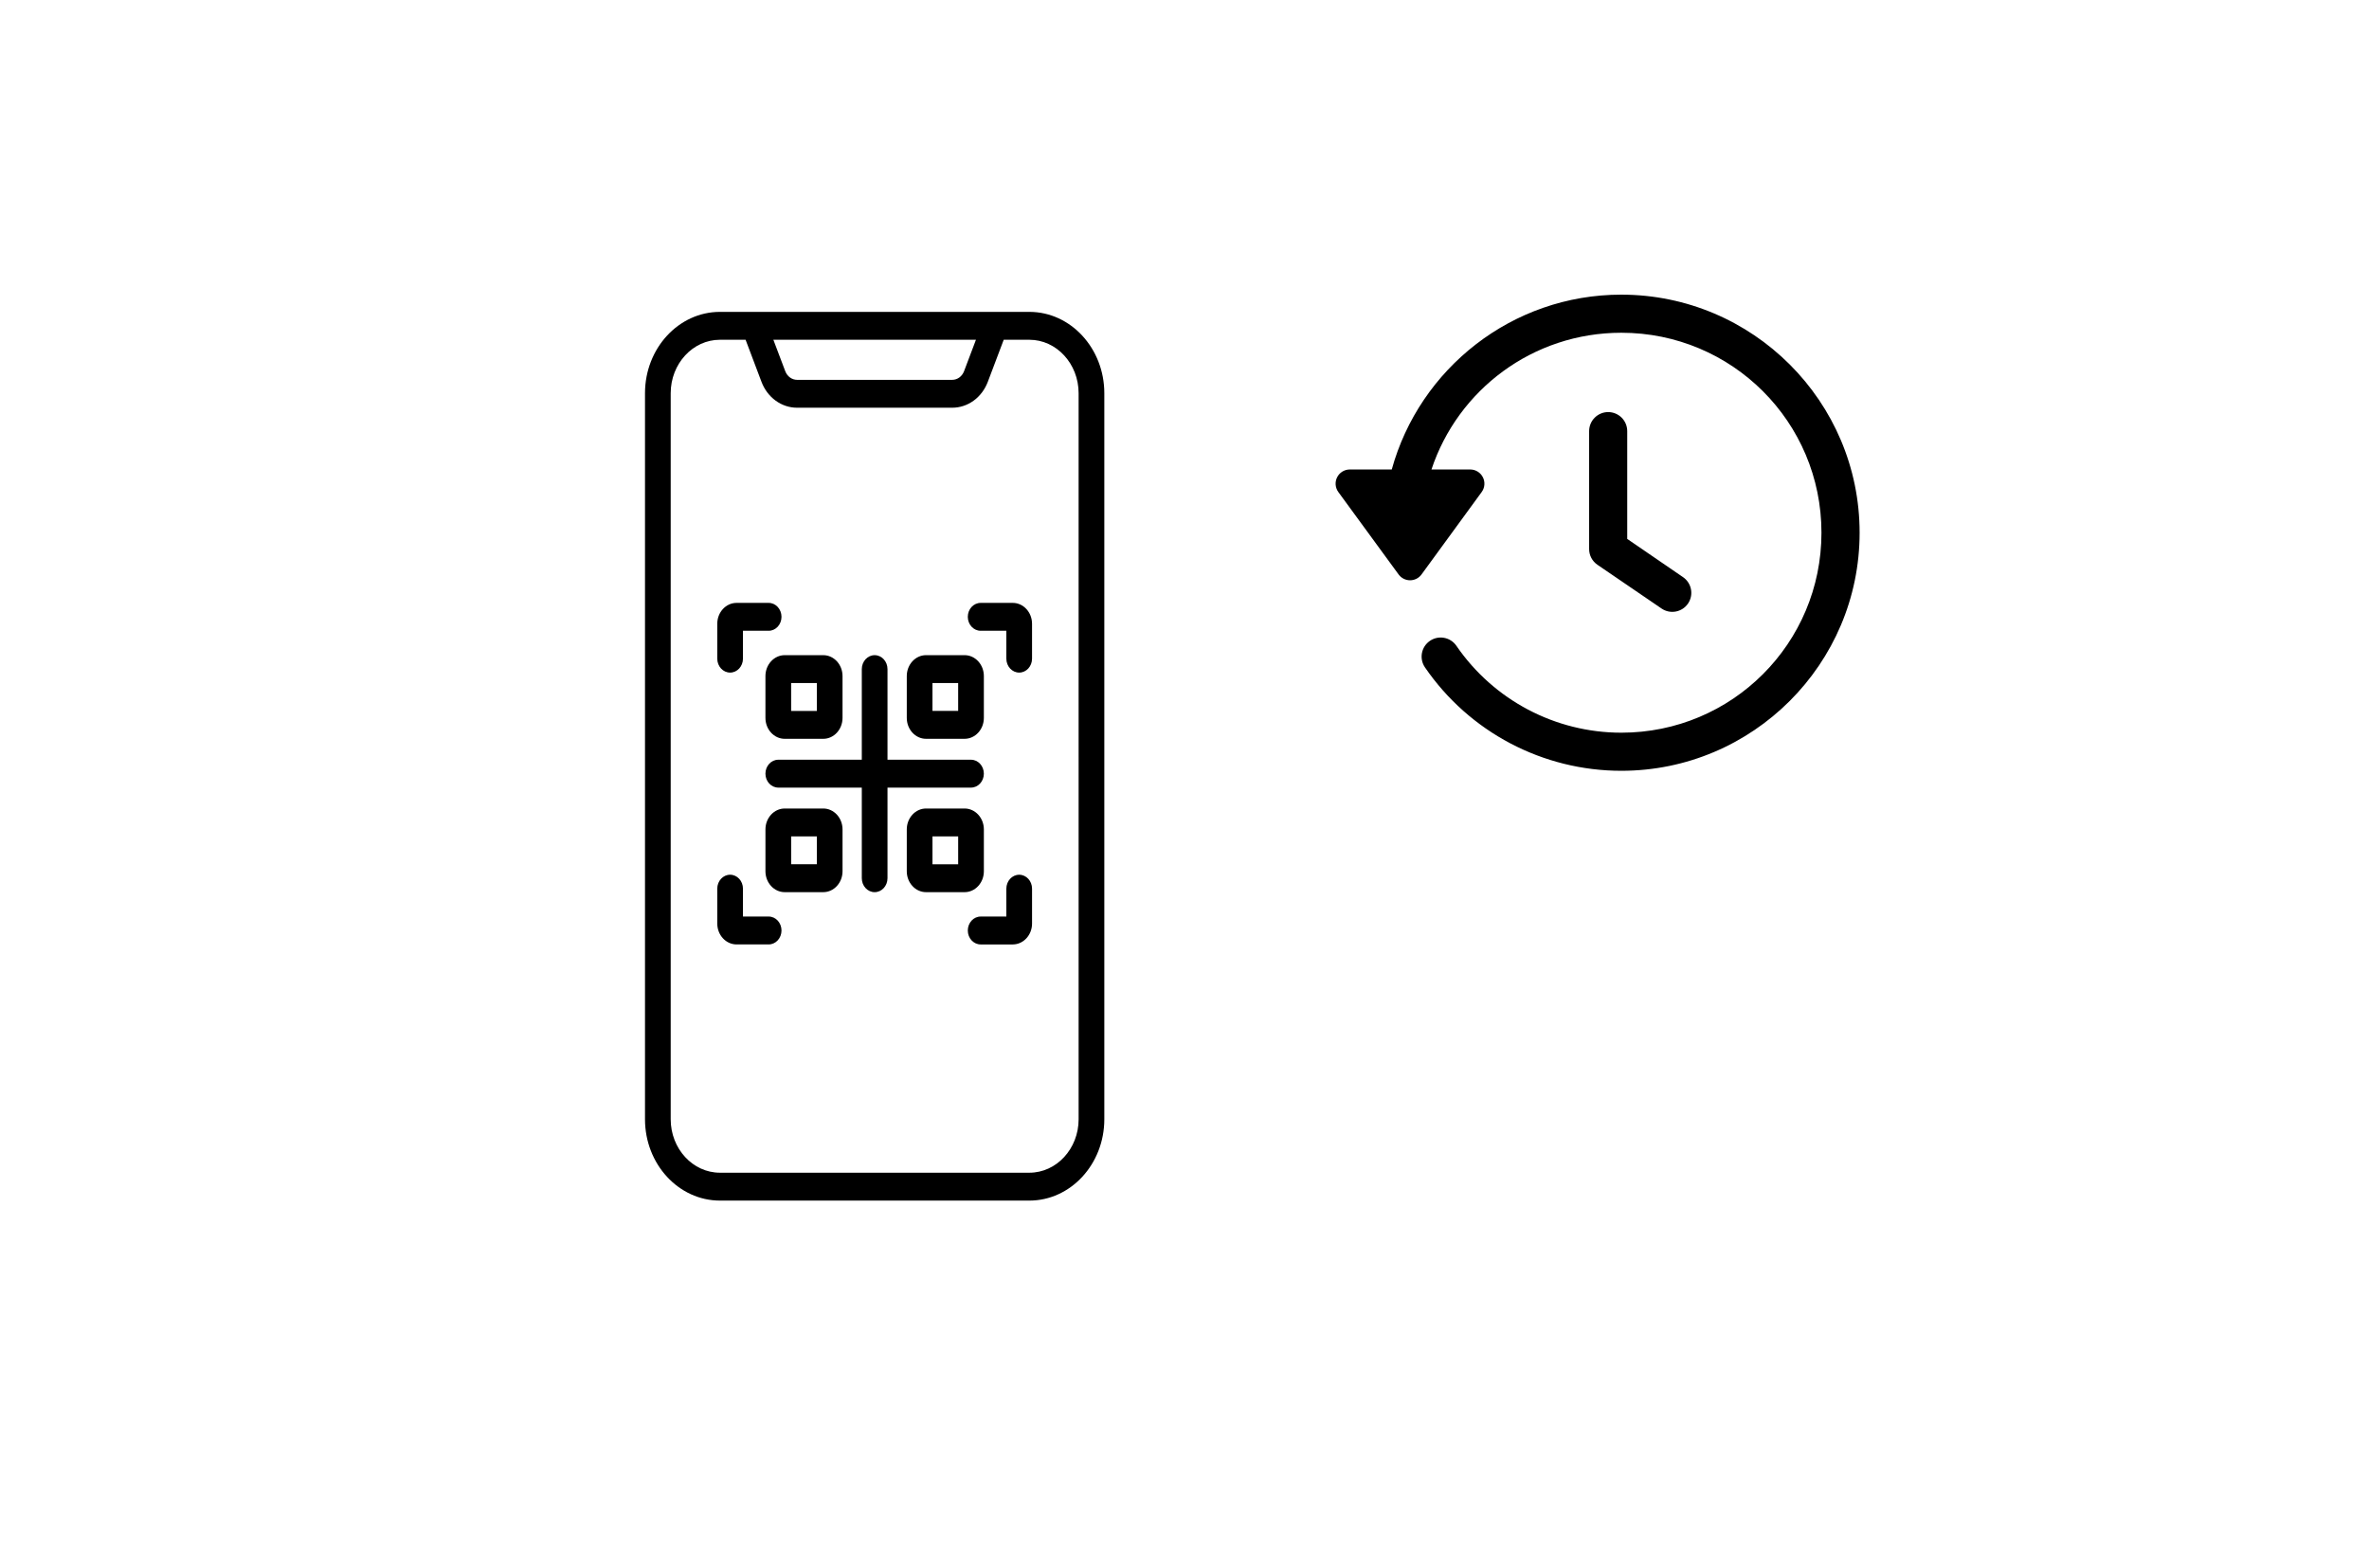 <svg width="281" height="186" viewBox="0 0 281 186" fill="none" xmlns="http://www.w3.org/2000/svg">
<rect width="281" height="186" fill="white"/>
<path fill-rule="evenodd" clip-rule="evenodd" d="M192.314 34.956C179.336 34.956 168.377 43.754 165.084 55.698H160.096C159.466 55.702 158.89 56.058 158.605 56.622C158.32 57.184 158.375 57.859 158.745 58.369L165.896 68.15C166.213 68.586 166.718 68.842 167.256 68.842C167.793 68.842 168.299 68.586 168.615 68.15L175.753 58.369C176.124 57.858 176.178 57.183 175.892 56.62C175.606 56.056 175.029 55.701 174.398 55.698H169.794C172.923 46.259 181.805 39.476 192.315 39.476C205.447 39.476 216.053 50.065 216.053 63.198C216.053 76.332 205.446 86.924 192.315 86.924C184.489 86.924 177.174 83.066 172.748 76.612C172.041 75.586 170.637 75.326 169.61 76.03C169.113 76.37 168.772 76.893 168.663 77.484C168.553 78.076 168.685 78.687 169.027 79.182C174.294 86.86 183.004 91.444 192.316 91.444C207.892 91.444 220.579 78.774 220.579 63.199C220.579 47.624 207.891 34.957 192.316 34.957L192.314 34.956ZM190.747 48.887C190.147 48.89 189.573 49.13 189.151 49.556C188.729 49.981 188.493 50.557 188.496 51.156V65.135C188.495 65.883 188.863 66.581 189.48 67.002L197.085 72.193C198.114 72.897 199.518 72.634 200.224 71.606C200.924 70.579 200.661 69.178 199.637 68.472L193.015 63.935V51.156C193.017 50.554 192.78 49.976 192.353 49.549C191.927 49.124 191.349 48.885 190.747 48.887L190.747 48.887Z" fill="black"/>
<path d="M122.098 37H85.397C80.495 37 76.507 41.328 76.507 46.649V132.786C76.507 138.106 80.495 142.434 85.397 142.434H122.098C127 142.434 130.989 138.106 130.989 132.786V46.649C130.989 41.328 127 37 122.098 37V37ZM115.763 40.308L114.353 44.036C114.117 44.66 113.564 45.063 112.943 45.063H94.553C93.932 45.063 93.379 44.66 93.143 44.036L91.733 40.308H115.763ZM127.941 132.786C127.941 136.282 125.319 139.127 122.098 139.127H85.397C82.176 139.127 79.555 136.282 79.555 132.786V46.649C79.555 43.153 82.176 40.308 85.397 40.308H88.439L90.322 45.293C91.029 47.162 92.69 48.371 94.552 48.371H112.942C114.805 48.371 116.465 47.162 117.172 45.293L119.056 40.308H122.098C125.319 40.308 127.94 43.153 127.94 46.649L127.941 132.786Z" fill="black"/>
<path d="M120.13 71.525H116.32C115.478 71.525 114.796 72.265 114.796 73.178C114.796 74.092 115.478 74.832 116.32 74.832H119.368V78.14C119.368 79.053 120.05 79.794 120.892 79.794C121.733 79.794 122.416 79.053 122.416 78.14V74.005C122.416 72.637 121.39 71.525 120.13 71.525Z" fill="black"/>
<path d="M120.893 103.776C120.051 103.776 119.369 104.516 119.369 105.43V108.737H116.321C115.479 108.737 114.797 109.478 114.797 110.391C114.797 111.305 115.479 112.045 116.321 112.045H120.131C121.391 112.045 122.417 110.933 122.417 109.564V105.43C122.417 104.516 121.734 103.776 120.893 103.776Z" fill="black"/>
<path d="M91.175 108.736H88.127V105.428C88.127 104.514 87.444 103.774 86.603 103.774C85.761 103.774 85.079 104.514 85.079 105.428V109.562C85.079 110.931 86.104 112.043 87.365 112.043H91.175C92.016 112.043 92.698 111.303 92.698 110.389C92.698 109.476 92.016 108.736 91.175 108.736Z" fill="black"/>
<path d="M86.603 79.794C87.444 79.794 88.127 79.053 88.127 78.14V74.832H91.175C92.016 74.832 92.698 74.092 92.698 73.178C92.698 72.265 92.016 71.525 91.175 71.525H87.365C86.104 71.525 85.079 72.637 85.079 74.005V78.14C85.079 79.053 85.761 79.794 86.603 79.794Z" fill="black"/>
<path d="M115.176 93.439C116.018 93.439 116.7 92.698 116.7 91.785C116.7 90.871 116.018 90.131 115.176 90.131H105.271V79.381C105.271 78.468 104.588 77.727 103.747 77.727C102.905 77.727 102.223 78.468 102.223 79.381V90.131H92.317C91.475 90.131 90.793 90.871 90.793 91.785C90.793 92.698 91.475 93.439 92.317 93.439H102.223V104.189C102.223 105.102 102.905 105.843 103.747 105.843C104.588 105.843 105.271 105.102 105.271 104.189V93.439H115.176Z" fill="black"/>
<path d="M109.843 87.649H114.415C115.676 87.649 116.701 86.537 116.701 85.168V80.207C116.701 78.839 115.676 77.726 114.415 77.726H109.843C108.583 77.726 107.558 78.839 107.558 80.207V85.168C107.558 86.537 108.583 87.649 109.843 87.649ZM110.605 81.034H113.653V84.341H110.605V81.034Z" fill="black"/>
<path d="M116.702 103.362V98.4C116.702 97.032 115.677 95.919 114.416 95.919H109.844C108.584 95.919 107.558 97.032 107.558 98.4V103.362C107.558 104.73 108.584 105.843 109.844 105.843H114.416C115.677 105.843 116.702 104.73 116.702 103.362ZM113.654 102.535H110.606V99.227H113.654V102.535Z" fill="black"/>
<path d="M90.793 80.208V85.169C90.793 86.537 91.818 87.65 93.079 87.65H97.651C98.912 87.65 99.937 86.537 99.937 85.169V80.208C99.937 78.84 98.912 77.727 97.651 77.727H93.079C91.818 77.727 90.793 78.84 90.793 80.208ZM93.841 81.035H96.889V84.342H93.841V81.035Z" fill="black"/>
<path d="M97.652 95.919H93.08C91.819 95.919 90.794 97.031 90.794 98.399V103.361C90.794 104.729 91.819 105.842 93.08 105.842H97.652C98.912 105.842 99.938 104.729 99.938 103.361V98.399C99.938 97.031 98.912 95.919 97.652 95.919ZM96.89 102.534H93.842V99.226H96.89V102.534Z" fill="black"/>
<path d="M55.618 145.701C55.585 145.718 55.55 145.732 55.514 145.742C55.48 145.751 55.444 145.757 55.406 145.757C55.289 145.757 55.197 145.723 55.128 145.653C55.06 145.582 55.027 145.487 55.027 145.367C55.027 145.245 55.06 145.15 55.128 145.08C55.197 145.009 55.289 144.974 55.406 144.974C55.444 144.974 55.48 144.979 55.514 144.989C55.55 144.999 55.585 145.012 55.618 145.03V145.187C55.585 145.163 55.552 145.145 55.52 145.133C55.489 145.122 55.455 145.116 55.419 145.116C55.355 145.116 55.305 145.139 55.267 145.184C55.23 145.227 55.212 145.289 55.212 145.367C55.212 145.444 55.23 145.505 55.267 145.55C55.305 145.593 55.355 145.615 55.419 145.615C55.455 145.615 55.489 145.61 55.52 145.6C55.552 145.588 55.585 145.57 55.618 145.544V145.701Z" fill="black"/>
<path d="M56.148 145.331C56.133 145.324 56.118 145.318 56.104 145.314C56.089 145.31 56.075 145.308 56.061 145.308C56.017 145.308 55.983 145.324 55.96 145.355C55.938 145.384 55.927 145.427 55.927 145.482V145.742H55.759V145.178H55.927V145.269C55.947 145.232 55.971 145.206 55.998 145.19C56.027 145.172 56.061 145.163 56.099 145.163H56.118C56.125 145.163 56.134 145.164 56.145 145.166L56.148 145.331Z" fill="black"/>
<path d="M56.748 145.458V145.509H56.359C56.365 145.552 56.379 145.585 56.403 145.606C56.426 145.626 56.46 145.635 56.504 145.635C56.54 145.635 56.576 145.631 56.612 145.621C56.648 145.609 56.686 145.591 56.724 145.568V145.706C56.686 145.724 56.646 145.737 56.607 145.745C56.567 145.752 56.528 145.757 56.49 145.757C56.395 145.757 56.322 145.731 56.27 145.68C56.216 145.627 56.191 145.553 56.191 145.458C56.191 145.368 56.216 145.296 56.267 145.243C56.319 145.19 56.39 145.163 56.479 145.163C56.561 145.163 56.626 145.19 56.675 145.243C56.724 145.296 56.748 145.368 56.748 145.458L56.748 145.458ZM56.58 145.396C56.58 145.363 56.569 145.336 56.55 145.317C56.531 145.295 56.508 145.284 56.479 145.284C56.446 145.284 56.42 145.294 56.4 145.314C56.38 145.334 56.367 145.361 56.362 145.396L56.58 145.396Z" fill="black"/>
<path d="M57.108 145.488C57.074 145.488 57.047 145.495 57.029 145.509C57.013 145.52 57.005 145.54 57.005 145.565C57.005 145.587 57.011 145.604 57.024 145.618C57.038 145.63 57.058 145.636 57.084 145.636C57.114 145.636 57.141 145.624 57.163 145.6C57.185 145.576 57.196 145.546 57.196 145.509V145.488H57.108ZM57.364 145.42V145.742H57.196V145.659C57.174 145.693 57.148 145.717 57.119 145.733C57.092 145.748 57.058 145.757 57.019 145.757C56.964 145.757 56.919 145.74 56.885 145.706C56.853 145.671 56.836 145.627 56.836 145.573C56.836 145.507 56.857 145.458 56.899 145.426C56.94 145.395 57.006 145.379 57.097 145.379H57.196V145.367C57.196 145.337 57.185 145.317 57.163 145.305C57.142 145.291 57.111 145.284 57.068 145.284C57.031 145.284 56.998 145.288 56.967 145.296C56.936 145.304 56.908 145.315 56.883 145.328V145.192C56.916 145.183 56.952 145.176 56.989 145.172C57.025 145.166 57.061 145.163 57.097 145.163C57.191 145.163 57.259 145.184 57.302 145.225C57.343 145.265 57.364 145.33 57.364 145.42L57.364 145.42Z" fill="black"/>
<path d="M57.7 145.015V145.178H57.871V145.305H57.7V145.547C57.7 145.573 57.704 145.591 57.713 145.6C57.724 145.608 57.744 145.612 57.773 145.612H57.857V145.742H57.716C57.649 145.742 57.602 145.727 57.574 145.698C57.547 145.668 57.534 145.618 57.534 145.547V145.305H57.452V145.178H57.534V145.015L57.7 145.015Z" fill="black"/>
<path d="M58.492 145.458V145.509H58.103C58.108 145.552 58.123 145.585 58.147 145.606C58.17 145.626 58.204 145.635 58.247 145.635C58.283 145.635 58.319 145.631 58.356 145.621C58.392 145.609 58.43 145.591 58.468 145.568V145.706C58.43 145.724 58.39 145.737 58.351 145.745C58.31 145.752 58.272 145.757 58.234 145.757C58.139 145.757 58.066 145.731 58.013 145.68C57.96 145.627 57.934 145.553 57.934 145.458C57.934 145.368 57.959 145.296 58.011 145.243C58.063 145.19 58.134 145.163 58.223 145.163C58.304 145.163 58.37 145.19 58.419 145.243C58.468 145.296 58.492 145.368 58.492 145.458L58.492 145.458ZM58.324 145.396C58.324 145.363 58.313 145.336 58.294 145.317C58.275 145.295 58.251 145.284 58.223 145.284C58.19 145.284 58.164 145.294 58.144 145.314C58.123 145.334 58.111 145.361 58.106 145.396L58.324 145.396Z" fill="black"/>
<path d="M58.975 145.26V144.956H59.141V145.742H58.975V145.659C58.951 145.693 58.926 145.718 58.899 145.733C58.872 145.749 58.84 145.757 58.804 145.757C58.738 145.757 58.685 145.729 58.643 145.674C58.603 145.619 58.583 145.547 58.583 145.458C58.583 145.372 58.603 145.301 58.643 145.246C58.685 145.191 58.738 145.163 58.804 145.163C58.838 145.163 58.869 145.171 58.896 145.187C58.925 145.203 58.951 145.227 58.975 145.26L58.975 145.26ZM58.864 145.627C58.9 145.627 58.927 145.613 58.945 145.585C58.965 145.556 58.975 145.514 58.975 145.458C58.975 145.405 58.965 145.365 58.945 145.337C58.927 145.308 58.9 145.293 58.864 145.293C58.829 145.293 58.802 145.308 58.782 145.337C58.764 145.365 58.755 145.405 58.755 145.458C58.755 145.514 58.764 145.556 58.782 145.585C58.802 145.613 58.829 145.627 58.864 145.627V145.627Z" fill="black"/>
<path d="M59.909 145.627C59.945 145.627 59.973 145.613 59.991 145.585C60.011 145.556 60.021 145.514 60.021 145.458C60.021 145.405 60.011 145.365 59.991 145.337C59.973 145.308 59.945 145.293 59.909 145.293C59.875 145.293 59.847 145.308 59.828 145.337C59.809 145.365 59.8 145.405 59.8 145.458C59.8 145.514 59.809 145.556 59.828 145.585C59.847 145.613 59.875 145.627 59.909 145.627V145.627ZM59.8 145.26C59.822 145.227 59.847 145.203 59.874 145.187C59.903 145.171 59.935 145.163 59.972 145.163C60.035 145.163 60.087 145.191 60.13 145.246C60.171 145.301 60.192 145.372 60.192 145.458C60.192 145.547 60.171 145.619 60.13 145.674C60.087 145.729 60.035 145.757 59.972 145.757C59.935 145.757 59.903 145.749 59.874 145.733C59.847 145.718 59.822 145.693 59.8 145.659V145.742H59.632V144.956H59.8V145.26Z" fill="black"/>
<path d="M60.246 145.178H60.412L60.554 145.559L60.673 145.178H60.839L60.619 145.795C60.597 145.858 60.571 145.902 60.543 145.928C60.514 145.953 60.475 145.966 60.426 145.966H60.331V145.845H60.382C60.411 145.845 60.432 145.84 60.445 145.83C60.457 145.82 60.467 145.804 60.475 145.78L60.48 145.762L60.246 145.178Z" fill="black"/>
<path d="M61.267 145.178H61.435V145.742H61.267V145.178ZM61.267 144.956H61.435V145.104H61.267V144.956Z" fill="black"/>
<path d="M62.014 145.195V145.34C61.992 145.325 61.969 145.313 61.946 145.305C61.922 145.297 61.899 145.293 61.876 145.293C61.828 145.293 61.792 145.308 61.767 145.337C61.741 145.367 61.728 145.407 61.728 145.458C61.728 145.511 61.741 145.553 61.767 145.582C61.792 145.612 61.828 145.627 61.876 145.627C61.901 145.627 61.925 145.623 61.949 145.615C61.972 145.607 61.994 145.594 62.014 145.576V145.724C61.988 145.736 61.963 145.743 61.935 145.748C61.908 145.754 61.881 145.757 61.854 145.757C61.759 145.757 61.686 145.731 61.633 145.68C61.58 145.627 61.554 145.553 61.554 145.458C61.554 145.366 61.58 145.294 61.633 145.243C61.686 145.19 61.759 145.163 61.854 145.163C61.881 145.163 61.908 145.166 61.935 145.172C61.963 145.176 61.988 145.184 62.014 145.195H62.014Z" fill="black"/>
<path d="M62.405 145.293C62.368 145.293 62.34 145.308 62.321 145.337C62.302 145.365 62.293 145.405 62.293 145.458C62.293 145.514 62.302 145.556 62.321 145.585C62.34 145.613 62.368 145.627 62.405 145.627C62.441 145.627 62.469 145.613 62.489 145.585C62.509 145.556 62.519 145.514 62.519 145.458C62.519 145.405 62.509 145.365 62.489 145.337C62.469 145.308 62.441 145.293 62.405 145.293V145.293ZM62.405 145.163C62.495 145.163 62.565 145.19 62.614 145.243C62.665 145.294 62.691 145.366 62.691 145.458C62.691 145.553 62.665 145.627 62.614 145.68C62.565 145.731 62.495 145.757 62.405 145.757C62.316 145.757 62.246 145.731 62.195 145.68C62.144 145.627 62.119 145.553 62.119 145.458C62.119 145.366 62.144 145.294 62.195 145.243C62.246 145.19 62.316 145.163 62.405 145.163Z" fill="black"/>
<path d="M63.337 145.396V145.742H63.168V145.479C63.168 145.43 63.167 145.396 63.165 145.379C63.163 145.359 63.16 145.345 63.154 145.337C63.149 145.325 63.14 145.317 63.127 145.311C63.116 145.303 63.104 145.299 63.092 145.299C63.055 145.299 63.027 145.314 63.008 145.343C62.989 145.373 62.98 145.413 62.98 145.464V145.742H62.812V145.178H62.98V145.26C63.004 145.227 63.03 145.203 63.059 145.187C63.088 145.171 63.119 145.163 63.152 145.163C63.212 145.163 63.257 145.184 63.288 145.225C63.321 145.265 63.337 145.322 63.337 145.396L63.337 145.396Z" fill="black"/>
<path d="M63.833 144.956V145.074H63.743C63.719 145.074 63.702 145.08 63.691 145.089C63.682 145.1 63.678 145.115 63.678 145.136V145.178H63.822V145.305H63.678V145.742H63.512V145.305H63.43V145.178H63.512V145.136C63.512 145.076 63.527 145.03 63.558 145.001C63.591 144.971 63.64 144.956 63.708 144.956L63.833 144.956Z" fill="black"/>
<path d="M63.904 145.178H64.073V145.742H63.904V145.178ZM63.904 144.956H64.073V145.104H63.904V144.956Z" fill="black"/>
<path d="M64.751 145.458V145.509H64.362C64.367 145.552 64.381 145.585 64.405 145.606C64.428 145.626 64.462 145.635 64.506 145.635C64.542 145.635 64.578 145.631 64.615 145.621C64.651 145.609 64.688 145.591 64.726 145.568V145.706C64.688 145.724 64.649 145.737 64.609 145.745C64.569 145.752 64.53 145.757 64.492 145.757C64.397 145.757 64.324 145.731 64.272 145.68C64.219 145.627 64.193 145.553 64.193 145.458C64.193 145.368 64.218 145.296 64.269 145.243C64.321 145.19 64.392 145.163 64.481 145.163C64.563 145.163 64.628 145.19 64.677 145.243C64.726 145.296 64.751 145.368 64.751 145.458L64.751 145.458ZM64.582 145.396C64.582 145.363 64.572 145.336 64.552 145.317C64.534 145.295 64.51 145.284 64.481 145.284C64.449 145.284 64.422 145.294 64.402 145.314C64.382 145.334 64.37 145.361 64.364 145.396L64.582 145.396Z" fill="black"/>
<path d="M64.876 144.956H65.045V145.742H64.876V144.956Z" fill="black"/>
<path d="M65.559 145.26V144.956H65.725V145.742H65.559V145.659C65.536 145.693 65.511 145.718 65.483 145.733C65.456 145.749 65.424 145.757 65.388 145.757C65.323 145.757 65.269 145.729 65.228 145.674C65.187 145.619 65.168 145.547 65.168 145.458C65.168 145.372 65.187 145.301 65.228 145.246C65.269 145.191 65.323 145.163 65.388 145.163C65.422 145.163 65.453 145.171 65.481 145.187C65.509 145.203 65.536 145.227 65.559 145.26L65.559 145.26ZM65.448 145.627C65.484 145.627 65.511 145.613 65.53 145.585C65.549 145.556 65.559 145.514 65.559 145.458C65.559 145.405 65.549 145.365 65.53 145.337C65.511 145.308 65.484 145.293 65.448 145.293C65.413 145.293 65.386 145.308 65.366 145.337C65.348 145.365 65.339 145.405 65.339 145.458C65.339 145.514 65.348 145.556 65.366 145.585C65.386 145.613 65.413 145.627 65.448 145.627V145.627Z" fill="black"/>
<path d="M55.403 145.99V146.108H55.313C55.289 146.108 55.272 146.113 55.261 146.123C55.252 146.133 55.248 146.149 55.248 146.17V146.211H55.392V146.338H55.248V146.776H55.082V146.338H55V146.211H55.082V146.17C55.082 146.11 55.097 146.064 55.128 146.034C55.161 146.005 55.21 145.99 55.278 145.99L55.403 145.99Z" fill="black"/>
<path d="M55.863 146.365C55.848 146.358 55.834 146.352 55.82 146.347C55.805 146.344 55.791 146.341 55.776 146.341C55.733 146.341 55.699 146.358 55.676 146.389C55.654 146.418 55.643 146.461 55.643 146.516V146.776H55.474V146.211H55.643V146.303C55.663 146.266 55.686 146.239 55.714 146.223C55.742 146.206 55.776 146.197 55.814 146.197H55.833C55.84 146.197 55.85 146.198 55.861 146.2L55.863 146.365Z" fill="black"/>
<path d="M56.192 146.327C56.155 146.327 56.127 146.341 56.108 146.371C56.089 146.399 56.08 146.439 56.08 146.492C56.08 146.547 56.089 146.589 56.108 146.619C56.127 146.647 56.155 146.66 56.192 146.66C56.228 146.66 56.256 146.647 56.276 146.619C56.296 146.589 56.306 146.547 56.306 146.492C56.306 146.439 56.296 146.399 56.276 146.371C56.256 146.341 56.228 146.327 56.192 146.327V146.327ZM56.192 146.197C56.282 146.197 56.352 146.223 56.401 146.276C56.452 146.328 56.478 146.4 56.478 146.492C56.478 146.586 56.452 146.66 56.401 146.713C56.352 146.765 56.282 146.79 56.192 146.79C56.103 146.79 56.033 146.765 55.982 146.713C55.931 146.66 55.906 146.586 55.906 146.492C55.906 146.4 55.931 146.328 55.982 146.276C56.033 146.223 56.103 146.197 56.192 146.197Z" fill="black"/>
<path d="M57.083 146.303C57.102 146.27 57.127 146.244 57.156 146.226C57.185 146.207 57.217 146.197 57.254 146.197C57.312 146.197 57.356 146.217 57.387 146.259C57.42 146.299 57.436 146.355 57.436 146.43V146.776H57.268V146.48C57.269 146.476 57.27 146.473 57.27 146.468V146.448C57.27 146.406 57.265 146.377 57.254 146.359C57.243 146.341 57.225 146.333 57.202 146.333C57.17 146.333 57.144 146.347 57.126 146.377C57.11 146.405 57.102 146.445 57.102 146.498V146.776H56.933V146.48C56.933 146.417 56.927 146.377 56.916 146.359C56.907 146.341 56.89 146.333 56.865 146.333C56.834 146.333 56.809 146.347 56.791 146.377C56.775 146.405 56.767 146.445 56.767 146.498V146.776H56.598V146.211H56.767V146.294C56.787 146.261 56.809 146.237 56.835 146.22C56.862 146.205 56.892 146.197 56.925 146.197C56.961 146.197 56.993 146.207 57.02 146.226C57.047 146.244 57.068 146.27 57.083 146.303L57.083 146.303Z" fill="black"/>
<path d="M58.105 146.049V146.211H58.276V146.338H58.105V146.581C58.105 146.606 58.109 146.624 58.119 146.634C58.13 146.642 58.149 146.646 58.178 146.646H58.263V146.775H58.121C58.054 146.775 58.007 146.761 57.98 146.731C57.953 146.702 57.939 146.651 57.939 146.581V146.338H57.857V146.211H57.939V146.049L58.105 146.049Z" fill="black"/>
<path d="M58.903 146.43V146.776H58.734V146.513C58.734 146.464 58.733 146.43 58.732 146.412C58.73 146.393 58.726 146.379 58.721 146.371C58.715 146.359 58.706 146.35 58.694 146.344C58.683 146.337 58.67 146.333 58.658 146.333C58.621 146.333 58.594 146.347 58.574 146.377C58.556 146.406 58.547 146.447 58.547 146.498V146.776H58.378V145.99H58.547V146.294C58.57 146.261 58.596 146.237 58.626 146.22C58.654 146.205 58.685 146.197 58.718 146.197C58.778 146.197 58.823 146.217 58.854 146.259C58.887 146.299 58.903 146.355 58.903 146.43L58.903 146.43Z" fill="black"/>
<path d="M59.575 146.492V146.542H59.186C59.192 146.586 59.206 146.618 59.23 146.64C59.253 146.66 59.287 146.669 59.33 146.669C59.366 146.669 59.403 146.665 59.439 146.654C59.475 146.643 59.513 146.625 59.551 146.601V146.74C59.513 146.758 59.473 146.771 59.434 146.778C59.394 146.786 59.355 146.79 59.317 146.79C59.222 146.79 59.149 146.765 59.096 146.713C59.043 146.66 59.017 146.586 59.017 146.492C59.017 146.402 59.043 146.33 59.094 146.276C59.146 146.223 59.217 146.197 59.306 146.197C59.388 146.197 59.453 146.223 59.502 146.276C59.551 146.33 59.575 146.402 59.575 146.492L59.575 146.492ZM59.407 146.43C59.407 146.397 59.396 146.37 59.377 146.35C59.358 146.329 59.334 146.318 59.306 146.318C59.273 146.318 59.247 146.328 59.227 146.347C59.206 146.367 59.194 146.395 59.189 146.43L59.407 146.43Z" fill="black"/>
<path d="M60.041 146.022H60.243L60.493 146.539V146.022H60.664V146.775H60.463L60.213 146.259V146.775H60.041V146.022Z" fill="black"/>
<path d="M61.078 146.327C61.041 146.327 61.014 146.341 60.994 146.371C60.975 146.399 60.967 146.439 60.967 146.492C60.967 146.547 60.975 146.589 60.994 146.619C61.014 146.647 61.041 146.66 61.078 146.66C61.114 146.66 61.142 146.647 61.163 146.619C61.182 146.589 61.192 146.547 61.192 146.492C61.192 146.439 61.182 146.399 61.163 146.371C61.142 146.341 61.114 146.327 61.078 146.327V146.327ZM61.078 146.197C61.169 146.197 61.239 146.223 61.288 146.276C61.338 146.328 61.364 146.4 61.364 146.492C61.364 146.586 61.338 146.66 61.288 146.713C61.239 146.765 61.169 146.79 61.078 146.79C60.989 146.79 60.919 146.765 60.869 146.713C60.818 146.66 60.792 146.586 60.792 146.492C60.792 146.4 60.818 146.328 60.869 146.276C60.919 146.223 60.989 146.197 61.078 146.197Z" fill="black"/>
<path d="M61.48 146.554V146.211H61.648V146.268V146.383V146.474C61.648 146.52 61.649 146.553 61.651 146.575C61.652 146.595 61.656 146.609 61.662 146.616C61.669 146.628 61.678 146.638 61.689 146.646C61.7 146.651 61.712 146.654 61.727 146.654C61.761 146.654 61.788 146.64 61.809 146.61C61.829 146.581 61.839 146.541 61.839 146.489V146.211H62.005V146.776H61.839V146.693C61.813 146.727 61.786 146.751 61.757 146.767C61.73 146.782 61.699 146.79 61.665 146.79C61.605 146.79 61.559 146.771 61.526 146.731C61.495 146.69 61.48 146.631 61.48 146.554L61.48 146.554Z" fill="black"/>
<path d="M62.688 146.43V146.775H62.52V146.513C62.52 146.464 62.518 146.43 62.517 146.412C62.515 146.393 62.512 146.379 62.506 146.371C62.501 146.359 62.491 146.35 62.479 146.344C62.468 146.337 62.456 146.333 62.444 146.333C62.407 146.333 62.379 146.347 62.359 146.377C62.341 146.406 62.332 146.447 62.332 146.498V146.776H62.163V146.211H62.332V146.294C62.355 146.261 62.382 146.237 62.411 146.22C62.44 146.205 62.471 146.197 62.504 146.197C62.563 146.197 62.608 146.217 62.639 146.259C62.672 146.299 62.688 146.355 62.688 146.43L62.688 146.43Z" fill="black"/>
<path d="M63.181 146.022H63.478C63.566 146.022 63.634 146.044 63.682 146.087C63.729 146.129 63.752 146.189 63.752 146.267C63.752 146.346 63.729 146.408 63.682 146.451C63.634 146.492 63.566 146.513 63.478 146.513H63.361V146.775H63.181L63.181 146.022ZM63.361 146.164V146.374H63.459C63.493 146.374 63.519 146.365 63.538 146.347C63.557 146.328 63.568 146.301 63.568 146.267C63.568 146.234 63.557 146.208 63.538 146.191C63.519 146.173 63.493 146.164 63.459 146.164L63.361 146.164Z" fill="black"/>
<path d="M64.26 146.365C64.245 146.358 64.231 146.352 64.216 146.347C64.202 146.344 64.187 146.341 64.173 146.341C64.129 146.341 64.095 146.358 64.072 146.389C64.05 146.418 64.04 146.461 64.04 146.516V146.776H63.871V146.211H64.04V146.303C64.059 146.266 64.083 146.239 64.11 146.223C64.139 146.206 64.173 146.197 64.211 146.197H64.23C64.237 146.197 64.246 146.198 64.257 146.2L64.26 146.365Z" fill="black"/>
<path d="M64.588 146.327C64.551 146.327 64.523 146.341 64.504 146.371C64.485 146.399 64.476 146.439 64.476 146.492C64.476 146.547 64.485 146.589 64.504 146.619C64.523 146.647 64.551 146.66 64.588 146.66C64.624 146.66 64.652 146.647 64.672 146.619C64.692 146.589 64.702 146.547 64.702 146.492C64.702 146.439 64.692 146.399 64.672 146.371C64.652 146.341 64.624 146.327 64.588 146.327V146.327ZM64.588 146.197C64.678 146.197 64.749 146.223 64.798 146.276C64.848 146.328 64.874 146.4 64.874 146.492C64.874 146.586 64.848 146.66 64.798 146.713C64.749 146.765 64.678 146.79 64.588 146.79C64.499 146.79 64.429 146.765 64.379 146.713C64.327 146.66 64.302 146.586 64.302 146.492C64.302 146.4 64.327 146.328 64.379 146.276C64.429 146.223 64.499 146.197 64.588 146.197Z" fill="black"/>
<path d="M64.995 146.211H65.164V146.767C65.164 146.841 65.146 146.898 65.112 146.938C65.079 146.979 65.031 147 64.968 147H64.883V146.879H64.913C64.944 146.879 64.965 146.871 64.976 146.855C64.988 146.841 64.995 146.812 64.995 146.767L64.995 146.211ZM64.995 145.99H65.164V146.138H64.995V145.99Z" fill="black"/>
<path d="M65.841 146.492V146.542H65.452C65.457 146.586 65.472 146.618 65.496 146.64C65.519 146.66 65.553 146.669 65.596 146.669C65.632 146.669 65.668 146.665 65.705 146.654C65.741 146.643 65.779 146.625 65.817 146.601V146.74C65.779 146.758 65.739 146.771 65.7 146.778C65.659 146.786 65.621 146.79 65.583 146.79C65.488 146.79 65.415 146.765 65.362 146.713C65.309 146.66 65.283 146.586 65.283 146.492C65.283 146.402 65.308 146.33 65.359 146.276C65.412 146.223 65.483 146.197 65.572 146.197C65.653 146.197 65.719 146.223 65.768 146.276C65.817 146.33 65.841 146.402 65.841 146.492L65.841 146.492ZM65.672 146.43C65.672 146.397 65.662 146.37 65.642 146.35C65.624 146.329 65.6 146.318 65.572 146.318C65.539 146.318 65.513 146.328 65.493 146.347C65.472 146.367 65.46 146.395 65.455 146.43L65.672 146.43Z" fill="black"/>
<path d="M66.389 146.229V146.374C66.367 146.358 66.344 146.347 66.321 146.338C66.297 146.331 66.273 146.327 66.25 146.327C66.203 146.327 66.166 146.341 66.141 146.371C66.115 146.4 66.103 146.441 66.103 146.492C66.103 146.545 66.115 146.586 66.141 146.616C66.166 146.646 66.203 146.66 66.25 146.66C66.275 146.66 66.3 146.657 66.324 146.649C66.347 146.641 66.368 146.628 66.389 146.61V146.758C66.363 146.77 66.337 146.777 66.31 146.781C66.283 146.787 66.255 146.79 66.228 146.79C66.134 146.79 66.06 146.765 66.008 146.713C65.955 146.66 65.929 146.586 65.929 146.492C65.929 146.4 65.955 146.328 66.008 146.276C66.06 146.223 66.134 146.197 66.228 146.197C66.255 146.197 66.283 146.2 66.31 146.206C66.337 146.21 66.363 146.217 66.389 146.229H66.389Z" fill="black"/>
<path d="M66.714 146.049V146.211H66.885V146.338H66.714V146.581C66.714 146.606 66.718 146.624 66.728 146.634C66.739 146.642 66.758 146.646 66.787 146.646H66.872V146.775H66.73C66.663 146.775 66.616 146.761 66.589 146.731C66.562 146.702 66.548 146.651 66.548 146.581V146.338H66.466V146.211H66.548V146.049L66.714 146.049Z" fill="black"/>
<rect x="54" y="143" width="15" height="6" fill="white"/>
</svg>
